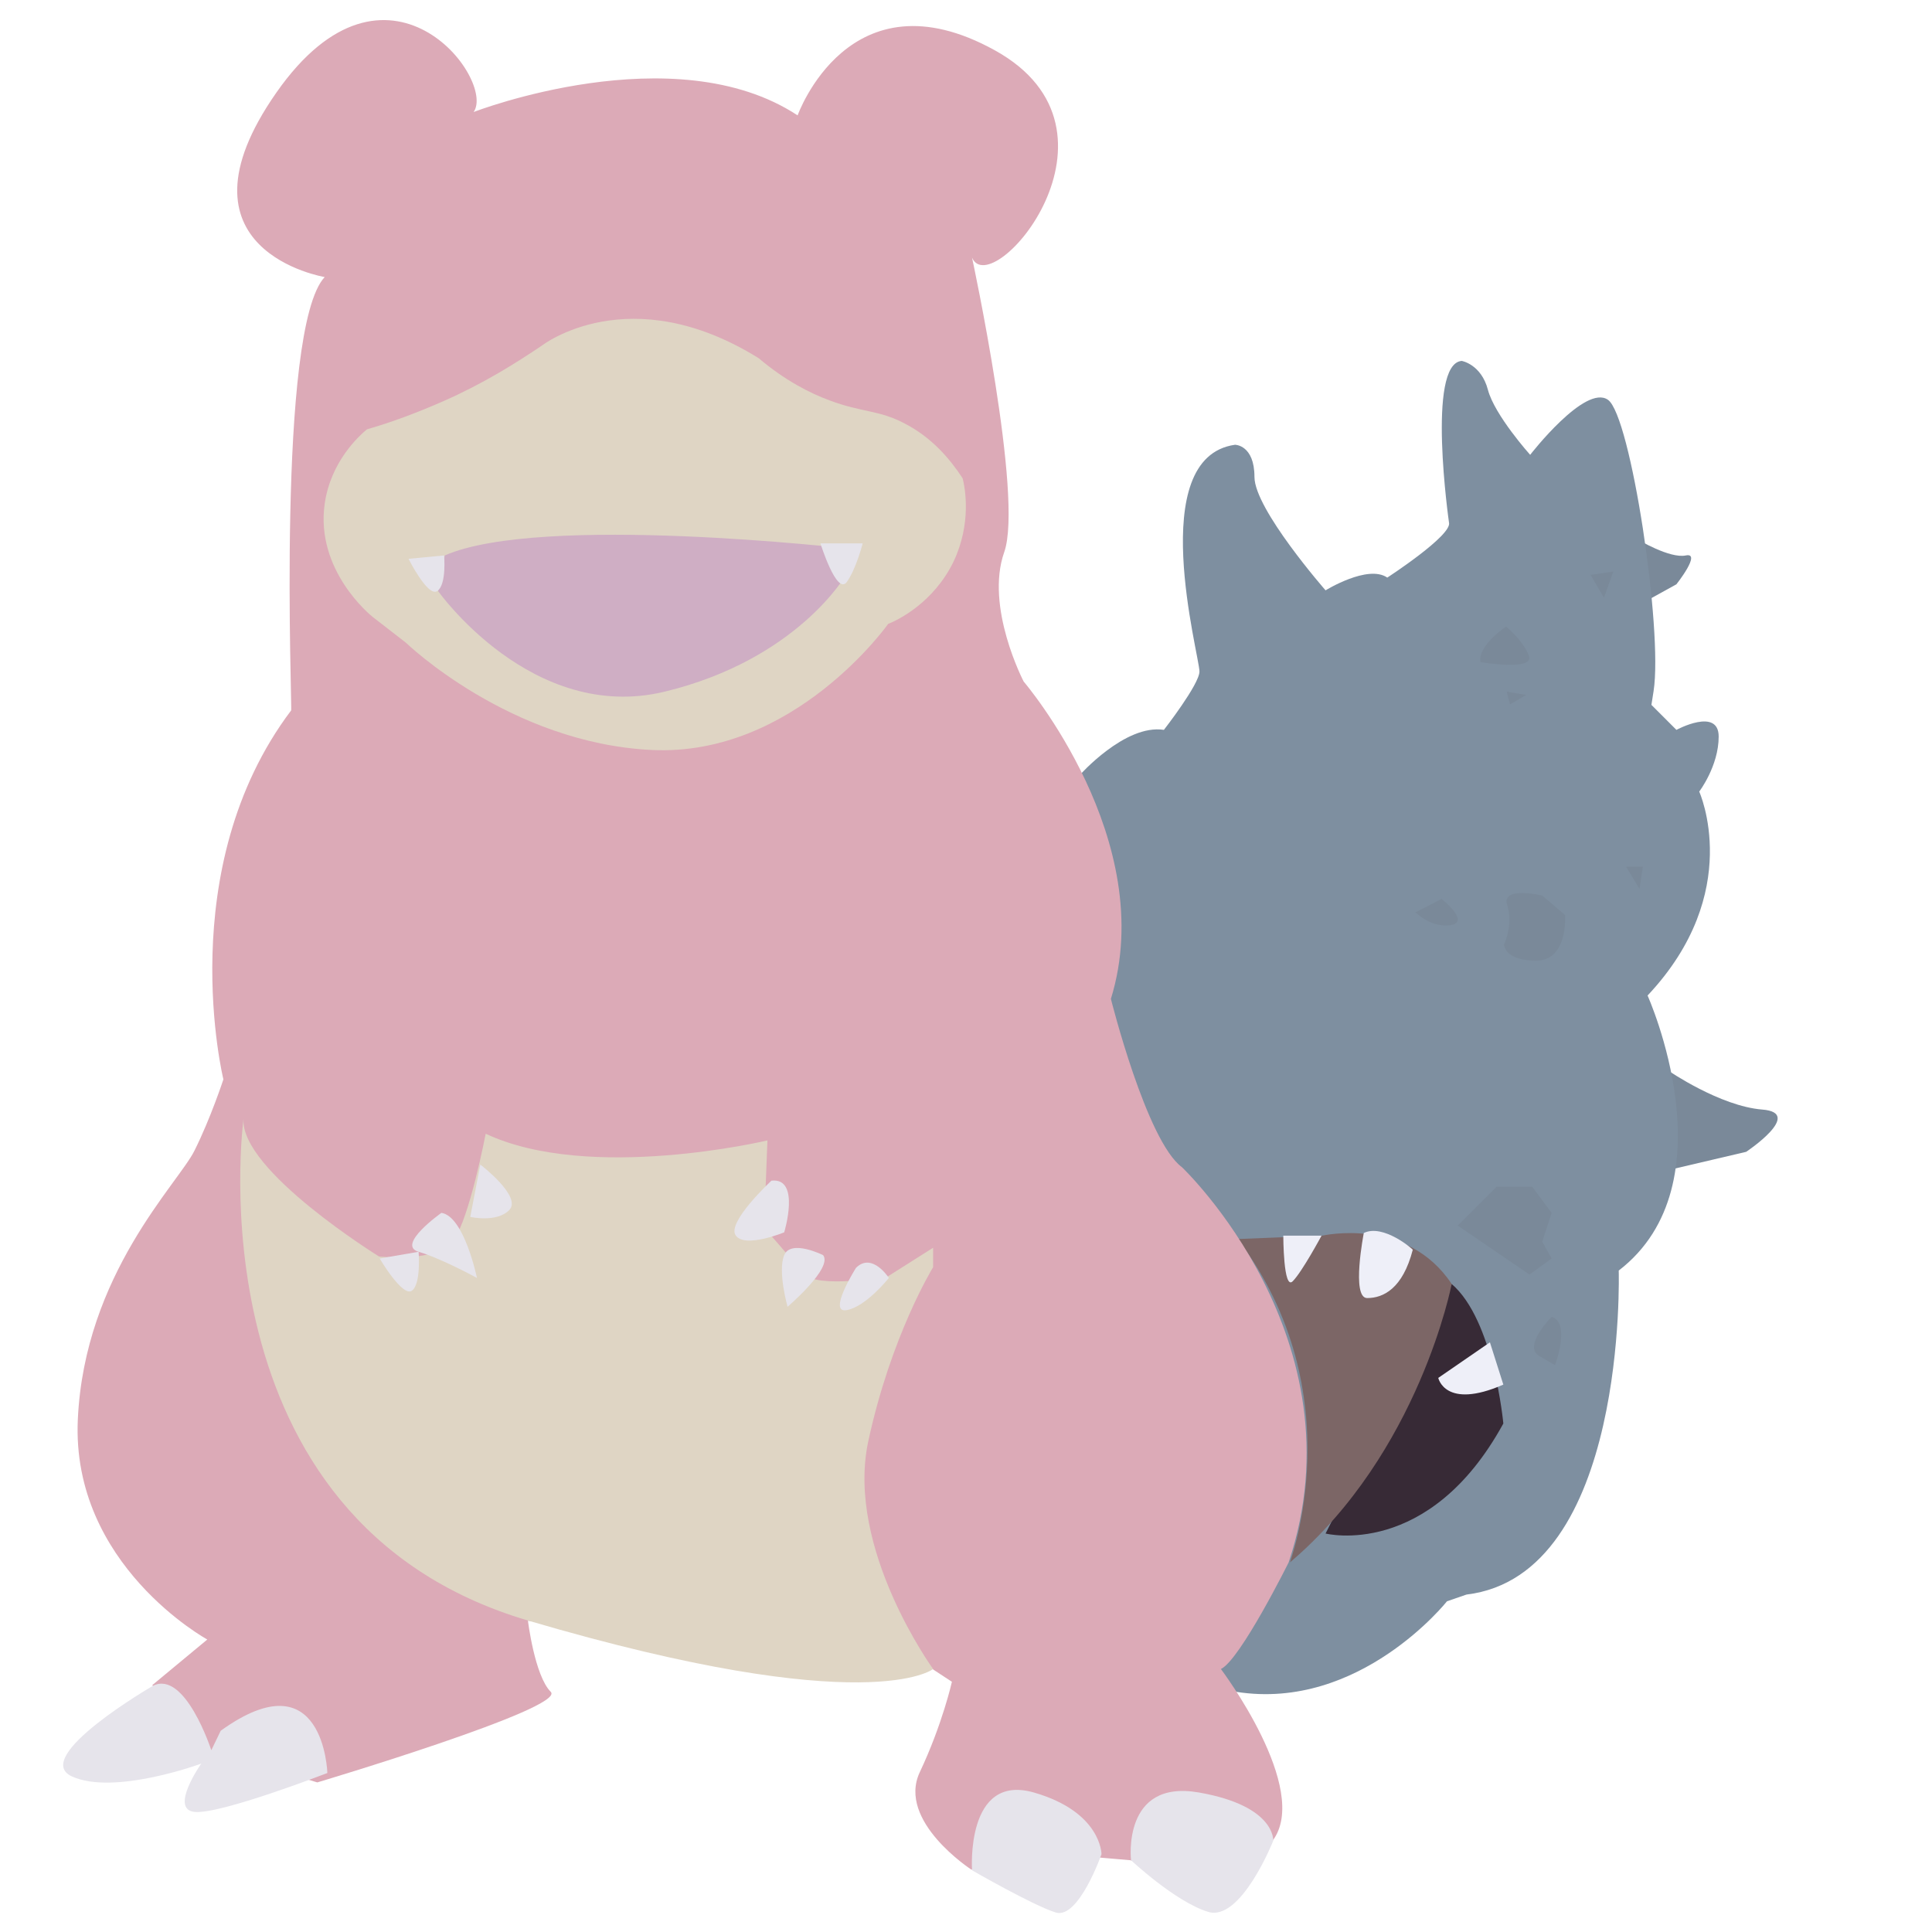 <?xml version="1.0" encoding="utf-8"?>
<!-- Generator: Adobe Illustrator 23.0.4, SVG Export Plug-In . SVG Version: 6.00 Build 0)  -->
<svg version="1.1" id="Layer_1" xmlns="http://www.w3.org/2000/svg" xmlns:xlink="http://www.w3.org/1999/xlink" x="0px" y="0px"
	 viewBox="0 0 288 288" style="enable-background:new 0 0 288 288;" xml:space="preserve">
<style type="text/css">
	.st0{fill:#7A8999;}
	.st1{fill:#7E8FA0;}
	.st2{fill:#372A36;}
	.st3{fill:#7C6666;}
	.st4{fill:#EEEFF8;}
	.st5{fill:#DCAAB7;}
	.st6{fill:#DFD5C4;}
	.st7{fill:#E6E4EB;}
	.st8{fill:#CFAEC4;}
</style>
<path class="st0" d="M244.1,80.4c0,0,4.8,2.9,7.2,2.4c2.4-0.5-1.4,4.3-1.4,4.3l-8.7,4.8L244.1,80.4z"/>
<path class="st0" d="M248.7,159.6c0,0,7.7,5.3,14,5.8c6.3,0.5-2.4,6.3-2.4,6.3l-14.5,3.4L248.7,159.6z"/>
<path class="st1" d="M160.9,115.6c0,0,6.8-7.7,12.6-6.8c0,0,5.3-6.8,5.3-8.7c0-2.4-8.2-31.9,5.3-33.8c0,0,2.9,0,2.9,4.8
	c0,4.8,10.6,16.9,10.6,16.9s6.3-3.9,9.2-1.9c0,0,9.7-6.3,9.2-8.2c0,0-3.4-23.7,1.9-24.1c0,0,2.9,0.5,3.9,4.3s6.3,9.7,6.3,9.7
	s8.2-10.6,11.6-8.2c3.4,2.4,8.2,34.3,6.8,43.4s-0.5,1.9-0.5,1.9l3.9,3.9c0,0,6.3-3.4,6.3,1s-2.9,8.2-2.9,8.2s6.8,15-7.7,30.4
	c0,0,12.6,28-4.3,41c0,0,1.4,45.4-22.7,48.3l-2.9,1c0,0-13,16.4-31.4,13.5l-8.2-6.3c0,0-15.9-103.3-15.9-105.2
	C159.9,138.8,160.9,115.6,160.9,115.6z"/>
<path class="st2" d="M197.6,228.6c0,0,15.4,3.9,26.5-16.4c0,0-1.4-15.4-7.7-20.8L197.6,228.6z"/>
<path class="st3" d="M184.5,184.7l12.6-0.5c0,0,12.6-2.9,19.3,7.2c0,0-4.8,25.1-24.1,41.5C192.2,232.9,201.9,207.8,184.5,184.7z"/>
<path class="st4" d="M191.3,184.2c0,0,0,8.2,1.4,6.8s4.3-6.8,4.3-6.8H191.3z"/>
<path class="st4" d="M203.3,183.8c0,0-1.9,9.7,0.5,9.7c2.4,0,5.3-1.4,6.8-7.2C210.6,186.2,206.2,182.4,203.3,183.8z"/>
<path class="st4" d="M222.1,200.1l-7.7,5.3c0,0,1,4.8,9.7,1L222.1,200.1z"/>
<path class="st5" d="M48.4,41.3c0,0-23.7-3.9-7.2-27.5s32.8-1.9,29.4,2.9c0,0,29.9-11.6,48.3,0.5c0,0,7.7-21.7,29.4-9.7
	s-0.5,37.7-3.4,30.9c0,0,7.7,35.7,4.8,43.9c-2.9,8.2,2.9,19.3,2.9,19.3s20.3,23.7,13,47.3c0,0,5.3,21.2,10.6,25.1
	c0,0,27,25.6,15.9,58.9c0,0-7.2,14.5-10.1,15.9c0,0,13.5,17.9,7.7,25.6c-5.8,7.7-21.2,2.9-21.2,2.9l-11.6-1l-12.1,2.4
	c0,0-11.1-7.2-7.7-14.5c3.4-7.2,4.8-13.5,4.8-13.5l-2.9-1.9l-60.3-7.2c0,0,1,8.2,3.4,10.6c2.4,2.4-34.8,13.5-34.8,13.5l-15.9-4.8
	l-8.7-9.7l8.2-6.8c0,0-20.3-11.1-19.3-32.8s15-35.2,17.4-40.1c2.4-4.8,4.3-10.6,4.3-10.6s-7.7-31.4,10.1-55
	C43.6,106,41.2,49,48.4,41.3z"/>
<path class="st6" d="M54.7,64c3.5-1,7.3-2.4,11.4-4.2c5.9-2.6,10.7-5.6,14.7-8.3c0,0,13-10.1,32.3,1.9c3.9,3.3,7.6,5.2,10.6,6.3
	c4.8,1.8,7.3,1.4,11.1,3.4c4.1,2.1,6.8,5.3,8.7,8.2c0.4,1.6,1.3,6.7-1.3,12.3c-3,6.3-8.5,8.9-9.8,9.4c0,0-14,19.8-35.2,18.8
	S60.5,95.8,60.5,95.8L55.6,92c-0.4-0.3-8.6-7-7.2-16.9C49.3,68.8,53.5,65,54.7,64z"/>
<path class="st6" d="M36.3,166.8c0,0-8.2,59.9,42.5,74.8s60.3,7.2,60.3,7.2s-13-17.9-9.7-33.8c3.4-15.9,9.7-26.1,9.7-26.1v-2.9
	l-6.8,4.3c0,0-10.6,1.9-12.6-0.5c-1.9-2.4-5.8-6.8-5.8-6.8l0.5-13c0,0-26.5,6.3-42-1c0,0-2.4,12.6-4.8,15.9
	c-2.4,3.4-11.1,2.4-11.1,2.4S35.8,174.5,36.3,166.8z"/>
<path class="st7" d="M22.8,251.3c0,0-18.3,10.6-12.1,13.5c6.3,2.9,19.3-1.9,19.3-1.9s-4.8,6.8-1,7.2s19.8-5.8,19.8-5.8
	s-0.5-17.4-15.9-6.3l-1.4,2.9C31.5,260.9,27.6,248.9,22.8,251.3z"/>
<path class="st7" d="M144.9,278.8c0,0-1-14.5,9.2-11.6c10.1,2.9,10.1,9.2,10.1,9.2s-3.4,9.7-6.8,8.7
	C154.1,284.1,144.9,278.8,144.9,278.8z"/>
<path class="st7" d="M168.6,277.3c0,0-1.4-12.1,10.1-10.1s11.1,7.2,11.1,7.2s-4.8,12.1-9.7,10.6S168.6,277.3,168.6,277.3z"/>
<path class="st7" d="M56.6,187.6c0,0,3.4,5.8,4.8,4.8c1.4-1,1-5.8,1-5.8L56.6,187.6z"/>
<path class="st7" d="M65.8,180.8c0,0-6.8,4.8-3.4,5.8c3.4,1,8.7,3.9,8.7,3.9S69.2,181.3,65.8,180.8z"/>
<path class="st7" d="M71.6,173.6c0,0,6.3,4.8,4.3,6.8c-1.9,1.9-5.8,1-5.8,1L71.6,173.6z"/>
<path class="st7" d="M115,176c0,0-6.8,6.3-5.3,8.2c1.4,1.9,7.2-0.5,7.2-0.5S119.4,175.5,115,176z"/>
<path class="st7" d="M122.7,187.1c0,0-4.8-2.4-5.8,0c-1,2.4,0.5,7.7,0.5,7.7S124.2,189,122.7,187.1z"/>
<path class="st7" d="M127.6,189c0,0-4.3,6.8-1.4,6.3c2.9-0.5,6.3-4.8,6.3-4.8S130,186.6,127.6,189z"/>
<path class="st8" d="M65.3,88.1c0,0,14,19.8,33.8,15c19.8-4.8,27-17.4,27-17.4l0.5-3.9c0,0-45.9-5.3-60.3,1L65.3,88.1z"/>
<path class="st7" d="M60.9,83.3c0,0,2.9,5.8,4.3,4.8c1.4-1,1-5.3,1-5.3L60.9,83.3z"/>
<path class="st7" d="M122.3,81c0,0,2.4,7.7,3.9,5.8c1.4-1.9,2.4-5.8,2.4-5.8H122.3z"/>
<polygon class="st0" points="237.1,85.7 240.5,85.2 239.1,89.1 "/>
<polygon class="st0" points="227.5,103.6 224.6,103.1 225.1,105 "/>
<path class="st0" d="M220.7,98.7c0,0,8.2,1.4,7.2-1c-1-2.4-3.4-4.3-3.4-4.3S220.2,96.3,220.7,98.7z"/>
<polygon class="st0" points="244.9,129.2 242.4,129.2 244.4,132.5 "/>
<path class="st0" d="M229.9,133.5l3.4,2.9c0,0,0.5,6.8-4.3,6.8c-4.8,0-4.8-2.4-4.8-2.4s1.4-2.9,0.5-5.8
	C223.6,132,229.9,133.5,229.9,133.5z"/>
<path class="st0" d="M214.9,134c0,0,4.3,3.4,1.4,3.9c-2.9,0.5-5.3-1.9-5.3-1.9L214.9,134z"/>
<polygon class="st0" points="217.3,182.7 223.1,176.9 228.4,176.9 231.3,180.8 229.9,185.1 231.3,187.6 228,190 "/>
<path class="st0" d="M231.3,196.3c0,0-4.3,4.3-1.9,5.8c2.4,1.4,2.4,1.4,2.4,1.4S234.2,197.2,231.3,196.3z"/>
</svg>
